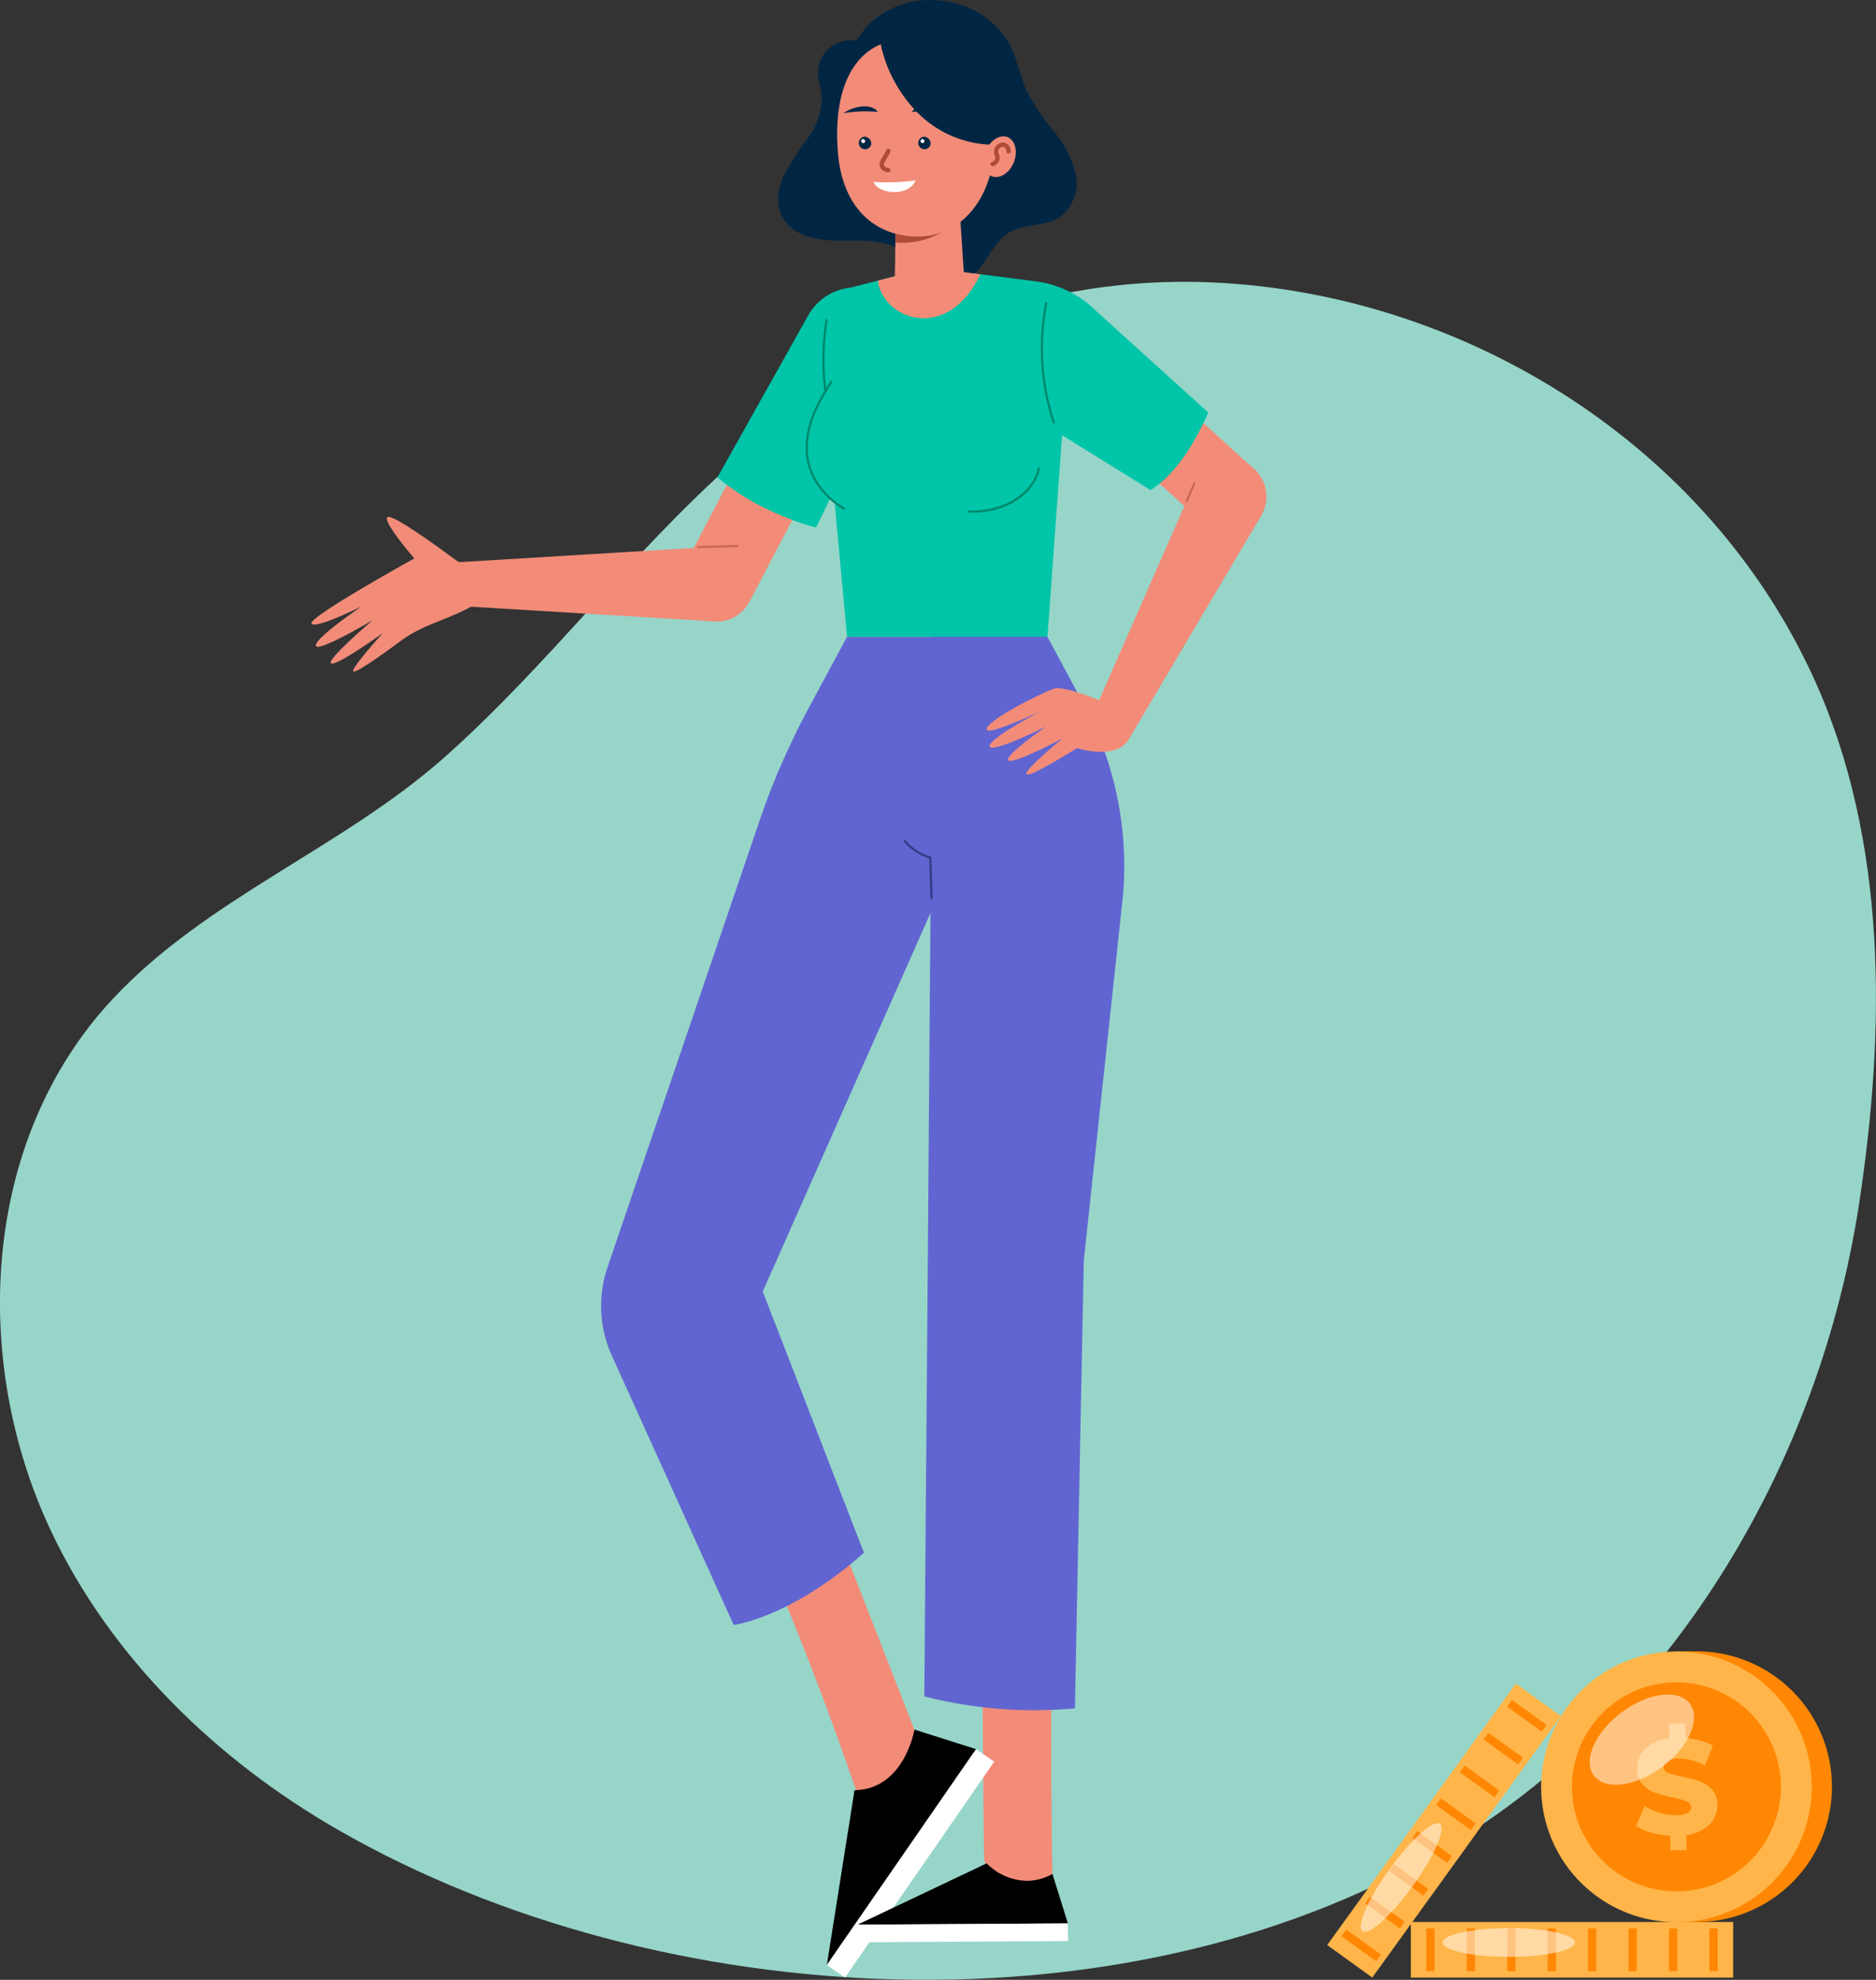 <svg xmlns="http://www.w3.org/2000/svg" xmlns:xlink="http://www.w3.org/1999/xlink" width="289.004" height="304.934" viewBox="0 0 289.004 304.934"><rect x="0" y="0" width="289.004" height="304.934" fill="#333333" stroke="none"/><defs><clipPath id="a"><rect width="289.004" height="304.934" fill="none"/></clipPath><clipPath id="c"><rect width="16.072" height="13.896" fill="none"/></clipPath><clipPath id="d"><rect width="20.407" height="4.42" fill="none"/></clipPath><clipPath id="e"><rect width="12.473" height="16.751" fill="none"/></clipPath></defs><g clip-path="url(#a)"><g clip-path="url(#a)"><path d="M188.235,43.574c-28.368-1.667-54.306,9.066-75.3,27.7C97.1,85.317,84.4,102.473,68.586,116.536c-15.834,14.08-36.666,21.762-51.2,37.3-20.342,21.76-21.876,55.7-9.6,81.815,9.225,19.617,25.526,35.409,44.326,46.2,49.623,28.485,122.891,32.369,172.352,1.674,33.894-21.034,55.893-58.635,61.925-98.066,4.08-26.675,4.46-55.861-6.923-80.9-16.331-35.922-53.192-58.751-91.239-60.987" transform="translate(0)" fill="#97d5c9"/><path d="M282.215,274.986a20.845,20.845,0,1,1-21.038-20.65,20.845,20.845,0,0,1,21.038,20.65" transform="translate(0 0)" fill="#ff8703"/><rect width="3.108" height="41.69" transform="translate(258.068 254.365) rotate(-0.535)" fill="#ff8703"/><path d="M279.107,275.015a20.845,20.845,0,1,1-21.039-20.65,20.845,20.845,0,0,1,21.039,20.65" transform="translate(0 0)" fill="#ffb549"/><path d="M274.353,275.059a16.091,16.091,0,1,1-16.24-15.94,16.091,16.091,0,0,1,16.24,15.94" transform="translate(0 0)" fill="#ff8703"/><path d="M263.359,281a6.148,6.148,0,0,1-3.564,1.641l.021,2.3-2.49.023-.02-2.22a13.067,13.067,0,0,1-2.951-.5,8.464,8.464,0,0,1-2.313-1.027l1.32-3.041a8.714,8.714,0,0,0,2.272,1.016,8.581,8.581,0,0,0,2.534.37q2.365-.021,2.355-1.2a.98.98,0,0,0-.683-.917,12.553,12.553,0,0,0-2.174-.613,20.659,20.659,0,0,1-2.746-.732,4.6,4.6,0,0,1-1.9-1.279,3.5,3.5,0,0,1-.811-2.4,4.158,4.158,0,0,1,1.258-3.073,6.148,6.148,0,0,1,3.7-1.6l-.021-2.282,2.49-.023.02,2.241a12.1,12.1,0,0,1,2.277.394,8.351,8.351,0,0,1,1.947.791l-1.237,3.061a8.46,8.46,0,0,0-4.036-1.082,3.375,3.375,0,0,0-1.781.379,1.092,1.092,0,0,0-.552.95.937.937,0,0,0,.673.865,12.015,12.015,0,0,0,2.142.581,20.053,20.053,0,0,1,2.757.732,4.748,4.748,0,0,1,1.9,1.269,3.436,3.436,0,0,1,.822,2.389A4.1,4.1,0,0,1,263.359,281" transform="translate(0 0)" fill="#ffb549"/><g transform="translate(244.901 260.987)" opacity="0.5" style="mix-blend-mode:soft-light;isolation:isolate"><g clip-path="url(#c)"><path d="M260.331,262.4c1.736,2.317-.168,6.675-4.251,9.734s-8.8,3.659-10.537,1.342.168-6.675,4.252-9.733,8.8-3.66,10.536-1.343" transform="translate(-244.901 -260.987)" fill="#fff"/></g></g><rect width="49.655" height="8.558" transform="translate(217.344 296.025)" fill="#ffb549"/><rect width="1.27" height="6.583" transform="translate(219.73 297.013)" fill="#ff8703"/><rect width="1.27" height="6.583" transform="translate(225.96 297.013)" fill="#ff8703"/><rect width="1.27" height="6.583" transform="translate(232.191 297.013)" fill="#ff8703"/><rect width="1.27" height="6.583" transform="translate(238.421 297.013)" fill="#ff8703"/><rect width="1.27" height="6.583" transform="translate(244.651 297.013)" fill="#ff8703"/><rect width="1.27" height="6.583" transform="translate(250.882 297.013)" fill="#ff8703"/><rect width="1.27" height="6.583" transform="translate(257.112 297.013)" fill="#ff8703"/><rect width="1.27" height="6.583" transform="translate(263.342 297.013)" fill="#ff8703"/><g transform="translate(222.24 296.966)" opacity="0.5" style="mix-blend-mode:soft-light;isolation:isolate"><g clip-path="url(#d)"><path d="M242.647,299.176c0,1.221-4.568,2.21-10.2,2.21s-10.2-.989-10.2-2.21,4.568-2.21,10.2-2.21,10.2.989,10.2,2.21" transform="translate(-222.24 -296.966)" fill="#fff"/></g></g><rect width="49.655" height="8.557" transform="matrix(0.585, -0.811, 0.811, 0.585, 204.462, 299.575)" fill="#ffb549"/><rect width="1.27" height="6.583" transform="matrix(0.585, -0.811, 0.811, 0.585, 206.66, 298.217)" fill="#ff8703"/><rect width="1.27" height="6.583" transform="matrix(0.585, -0.811, 0.811, 0.585, 210.306, 293.165)" fill="#ff8703"/><rect width="1.27" height="6.583" transform="matrix(0.585, -0.811, 0.811, 0.585, 213.952, 288.113)" fill="#ff8703"/><rect width="1.27" height="6.583" transform="translate(217.598 283.061) rotate(-54.168)" fill="#ff8703"/><rect width="1.27" height="6.583" transform="translate(221.245 278.009) rotate(-54.168)" fill="#ff8703"/><rect width="1.27" height="6.583" transform="translate(224.891 272.957) rotate(-54.168)" fill="#ff8703"/><rect width="1.27" height="6.583" transform="matrix(0.585, -0.811, 0.811, 0.585, 228.537, 267.905)" fill="#ff8703"/><rect width="1.27" height="6.583" transform="matrix(0.585, -0.811, 0.811, 0.585, 232.183, 262.853)" fill="#ff8703"/><g transform="translate(209.617 280.799)" opacity="0.5" style="mix-blend-mode:soft-light;isolation:isolate"><g clip-path="url(#e)"><path d="M221.825,280.9c.99.714-.882,5-4.18,9.567s-6.774,7.7-7.763,6.981.881-5,4.179-9.568,6.774-7.694,7.764-6.98" transform="translate(-209.617 -280.799)" fill="#fff"/></g></g><path d="M144.411,129.209l-30.992,72.454-.189-6.057,28.053,71.872c-.243,3.969-1.53,5.818-2.8,6.755-2.222,1.642-6.432,1.994-6.434,1.994q-1.268-3.7-2.613-7.449-4.067-11.321-8.405-21.875C108.677,222.056,99.711,204,98.762,202.12a6.951,6.951,0,0,1-.427-5.332l.238-.725L123.15,121.19a11.372,11.372,0,0,1,21.61,7.093c-.1.31-.224.632-.349.926" transform="translate(0 0)" fill="#f28c78"/><path d="M169.633,125.6c2.53,7.3.608,13.665-.69,19.205-2.664,11.371-1.7,23.3-3.073,34.9-5.145,43.579-3.738,108.921-3.738,108.922a7.094,7.094,0,0,1-7.07,1.206,6.89,6.89,0,0,1-3.466-3.281c-.054-4.942-.138-13.071-.214-23.1-.719-94.12,1.2-91.356-1.427-100.539-3.2-11.192-8.621-24.314-3.041-37.733.769-1.851,4.794-11.53,11.058-11.681,5.477-.131,9.924,7.087,11.661,12.1" transform="translate(0 0)" fill="#f28c78"/><path d="M150.177,125.2l-3.379,7.63-.4.9h-.009l-1.566,3.556h-.009l-.4.915-1.065,2.411-2.4,5.421-.352.8-2.755,6.2-.4.889L136.4,156.3l-.431.968-9.4,21.208-.378.845-6.512,14.7-.361.81L117.5,198.92l1.531,3.96h.009l.387,1.021h.009l7.313,18.876.334.88,4.753,12.25.325.845.933,2.4c-11.352,10.085-20.064,11.115-20.064,11.115l-1.1-2.42-.4-.88L105.164,232.9l-.369-.827-3.318-7.331-.352-.774-6.882-15.207c-.052-.123-.1-.237-.158-.36-.123-.282-.238-.572-.343-.863a18.483,18.483,0,0,1-.159-12.329l13.482-39.6.317-.932,1.531-4.5.343-.995,2.9-8.527.308-.906,1.4-4.11.3-.889,2.8-8.21c.15-.44.308-.889.467-1.329.1-.291.2-.59.308-.88q1.755-4.858,3.969-9.548c.14-.317.29-.634.44-.951h.008c.748-1.575,1.549-3.141,2.376-4.681l5.958-11.08H149.6l.264,12.4.018.888.264,12.409.017.88Z" transform="translate(0 0)" fill="#6165d1"/><path d="M173.18,132.188a53.517,53.517,0,0,1-.176,5.685l-1.751,16.307-.15,1.4-1.012,9.4-.105.977-2.033,18.92-.088.845-.828,7.692-.07.633-.009.247-.44,22.15-.017.871-.168,8.457-.017.977-.431,21.586-.018.951-.273,13.833a68.823,68.823,0,0,1-23.2-1.839l.009-1,.018-2.024.167-21.719.009-1.461.1-12.214.018-1.628.246-31.073.009-.995.141-18.471.009-.924.1-13.614.009-.863.115-14.678.017-2.324.009-.906.026-3.476.009-.88.062-8.263.009-.88.088-11.678.008-.889.106-13.244.026-3.371,17.653,3.371,4.867,9.046.431.792.238.449a52.881,52.881,0,0,1,5.341,15.031c.062.29.115.581.159.871a51.06,51.06,0,0,1,.757,7.031q.025.45.026.9" transform="translate(0 0)" fill="#6165d1"/><path d="M143.5,138.462a.167.167,0,0,1-.168-.163l-.179-6.077a8.534,8.534,0,0,1-3.918-2.585.169.169,0,0,1,.262-.212,8.276,8.276,0,0,0,3.875,2.517.168.168,0,0,1,.115.154l.181,6.193a.168.168,0,0,1-.163.173Z" transform="translate(0 0)" fill="#333b86"/><path d="M109.554,95.683,69.672,93.266a3.313,3.313,0,0,1,0-6.614l39.882-2.418a5.735,5.735,0,0,1,.694,11.449,6.179,6.179,0,0,1-.694,0" transform="translate(0 0)" fill="#f28c78"/><path d="M110.388,95.742a5.727,5.727,0,0,1-5.066-8.383l20.621-39.35a5.724,5.724,0,0,1,10.141,5.314l-20.621,39.35a5.724,5.724,0,0,1-5.075,3.069" transform="translate(0 0)" fill="#f28c78"/><path d="M107.476,84.444a.169.169,0,0,1,0-.337l6.108-.181h.006a.17.17,0,0,1,.168.164.167.167,0,0,1-.163.173l-6.109.181Z" transform="translate(0 0)" fill="#cb6756"/><path d="M70.354,86.367s-9.424-7.081-10.586-6.74,4.058,6.383,4.058,6.383-16.214,8.966-15.839,10,7.665-2.584,7.665-2.584S48.1,98.55,48.686,99.512c.533.872,8.7-3.976,8.7-3.976s-7.287,6.212-6.364,6.635,7.976-4.685,7.976-4.685-5.193,5.709-4.544,5.946,7-4.514,7-4.514c3.173-2.342,4.995-2.673,8.963-4.412,7.141-3.129,5.692-5.539-.059-8.139" transform="translate(0 0)" fill="#f28c78"/><path d="M194.251,79.5l-20.363,34.376a3.313,3.313,0,0,1-5.884-3.02l16.061-36.584a5.735,5.735,0,1,1,10.5,4.611,6.4,6.4,0,0,1-.317.617" transform="translate(0 0)" fill="#f28c78"/><path d="M189.156,82.026a5.71,5.71,0,0,1-3.843-1.482L156.174,54.128a5.724,5.724,0,1,1,7.689-8.481L193,72.061a5.724,5.724,0,0,1-3.847,9.965" transform="translate(0 0)" fill="#f28c78"/><path d="M182.827,77.3a.177.177,0,0,1-.067-.013.169.169,0,0,1-.088-.221l1.16-2.658a.168.168,0,1,1,.309.134l-1.159,2.657a.167.167,0,0,1-.155.1" transform="translate(0 0)" fill="#cb6756"/><path d="M169.1,107.761s-5.137-2.172-6.74-1.688-10.944,5.14-10.316,6.333c.43.816,8.13-2.8,8.13-2.8s-7.977,4.207-7.719,5.358,8.717-3.065,8.717-3.065-6.476,4.455-5.838,5.2,8.346-3.354,8.346-3.354-5.847,4.765-5.554,5.483,7.788-4.006,7.788-4.006,6.6,2.13,8.107-1.794c1.845-4.788-4.921-5.663-4.921-5.663" transform="translate(0 0)" fill="#f28c78"/><path d="M156.9,42.991l2.632.337a16.163,16.163,0,0,1,9.4,4.63l17.2,15.578c-1.949,4.463-4.82,9.357-8.884,11.947L162.51,66.344Z" transform="translate(0 0)" fill="#00c5a8"/><path d="M131.014,44.3l-.342.049a8.435,8.435,0,0,0-6.16,4.224L110.53,73.508c6.476,5.617,15.188,7.738,15.188,7.738l5.3-10.9Z" transform="translate(0 0)" fill="#00c5a8"/><path d="M156.9,42.991l-13.8-1.769L131.014,44.3l-3.7,15.732c-1.64,2.73-3.212,5.743-3.008,9.611a10.664,10.664,0,0,0,4.264,7.706l1.924,20.717h30.873l2.9-40.043Z" transform="translate(0 0)" fill="#00c5a8"/><path d="M149.607,78.976l-.351,0a.169.169,0,0,1-.165-.172.172.172,0,0,1,.171-.165l.325,0c6.386,0,9.844-3.775,10.265-6.509a.174.174,0,0,1,.192-.141.167.167,0,0,1,.141.192c-.409,2.657-3.643,6.795-10.578,6.795" transform="translate(0 0)" fill="#00896d"/><path d="M162.342,65.239a.17.17,0,0,1-.16-.115,36.4,36.4,0,0,1-1.163-18.465.168.168,0,0,1,.33.065A36.062,36.062,0,0,0,162.5,65.017a.169.169,0,0,1-.107.213.164.164,0,0,1-.053.009" transform="translate(0 0)" fill="#00896d"/><path d="M127.167,60.468a.168.168,0,0,1-.167-.149,39.019,39.019,0,0,1,.165-11.056.174.174,0,0,1,.194-.139.169.169,0,0,1,.139.194,38.659,38.659,0,0,0-.164,10.963.168.168,0,0,1-.148.186h-.019" transform="translate(0 0)" fill="#00896d"/><path d="M130.013,78.5a.163.163,0,0,1-.079-.02c-.054-.029-5.49-2.965-5.8-8.832-.23-4.371,1.808-7.708,3.606-10.652l.173-.284a.168.168,0,1,1,.288.175l-.174.285c-1.772,2.9-3.781,6.192-3.556,10.459.3,5.672,5.567,8.524,5.62,8.552a.168.168,0,0,1-.079.317" transform="translate(0 0)" fill="#00896d"/><path d="M165.721,26.967a15.692,15.692,0,0,0-3.336-6.706,34.42,34.42,0,0,1-4.229-6.286c-1.156-2.572-1.514-5.4-3.039-7.822-3.271-5.2-10.382-7.425-16.271-5.426a13.345,13.345,0,0,0-5.489,3.562c-.172.186-1.406,1.968-1.492,1.957a5.383,5.383,0,0,0-3.6.8,4.994,4.994,0,0,0-2.244,4.033c-.016,1.255.459,2.469.566,3.719a10.522,10.522,0,0,1-2.116,6.444,45.476,45.476,0,0,0-3.744,5.846c-.951,2.1-1.25,4.652-.037,6.625,1.616,2.629,5.219,3.321,8.387,3.354s6.549-.283,9.3,1.237a27.005,27.005,0,0,1,4.1,3.381,6.542,6.542,0,0,0,4.864,1.872c1.952-.261,3.389-1.867,4.464-3.46s2.058-3.363,3.753-4.333c2.261-1.294,5.267-.852,7.5-2.192a6.491,6.491,0,0,0,2.669-6.606" transform="translate(0 0)" fill="#002644"/><path d="M147.621,28.824l.88,13.52s-5.9,3.8-10.655.808l.167-10.26Z" transform="translate(0 0)" fill="#f28c78"/><path d="M137.941,37.342a11.757,11.757,0,0,0,9.551-3.5H138Z" transform="translate(0 0)" fill="#ae4c3a"/><path d="M135.224,43.228l7.185-1.832,2.633.164,1.39.09,4.6.59c-5.092,10.711-15.059,6.915-15.811.988" transform="translate(0 0)" fill="#f28c78"/><path d="M137.945,6.2c10.634-1.585,16.217,4.56,15.317,16.493-.716,9.5-6.64,14.765-14.024,13.576-5.845-.941-9.539-5.578-10.144-12.635-.863-10.072,2.536-16.493,8.851-17.434" transform="translate(0 0)" fill="#f28c78"/><path d="M156.115,17.862a18.74,18.74,0,0,0-.8-2.782,16.4,16.4,0,0,0-6.887-8.551A13.167,13.167,0,0,0,136.1,6.035a.451.451,0,0,0-.211.514.38.38,0,0,0-.176.436,21.4,21.4,0,0,0,5.716,10.445,16.719,16.719,0,0,0,10.331,4.8,12.694,12.694,0,0,0,2.883-.059,1.875,1.875,0,0,0,1.712-1.313,7.3,7.3,0,0,0-.238-3" transform="translate(0 0)" fill="#002644"/><path d="M151.759,23.383c-.673,1.664-.189,3.269,1.015,3.756s2.727-.465,3.4-2.129.242-3.408-.962-3.895-2.78.6-3.453,2.268" transform="translate(0 0)" fill="#f28c78"/><path d="M152.921,25.6a.337.337,0,0,1-.114-.654.765.765,0,0,0,.533-.615.983.983,0,0,0-.094-.375,1.721,1.721,0,0,1-.136-.519,1.438,1.438,0,0,1,1.564-1.479,1.311,1.311,0,0,1,1.025,1.346.337.337,0,1,1-.673,0,.658.658,0,0,0-.459-.682.726.726,0,0,0-.588.255.7.7,0,0,0-.2.517,1.182,1.182,0,0,0,.093.321,1.521,1.521,0,0,1,.137.653,1.43,1.43,0,0,1-.977,1.212.356.356,0,0,1-.114.02" transform="translate(0 0)" fill="#ae4c3a"/><path d="M129.983,17.438a19.7,19.7,0,0,1,5.251-.194c-1.094-1.513-3.99-.781-5.251.194" transform="translate(0 0)" fill="#002644"/><path d="M145.709,17.438a19.7,19.7,0,0,0-5.251-.194c1.094-1.513,3.99-.781,5.251.194" transform="translate(0 0)" fill="#002644"/><path d="M134.217,22.221a.966.966,0,1,1-.945-1.165,1.073,1.073,0,0,1,.945,1.165" transform="translate(0 0)" fill="#002644"/><path d="M133.272,21.8a.305.305,0,1,1-.3-.375.343.343,0,0,1,.3.375" transform="translate(0 0)" fill="#fff"/><path d="M143.366,22.221a.966.966,0,1,1-.945-1.165,1.073,1.073,0,0,1,.945,1.165" transform="translate(0 0)" fill="#002644"/><path d="M142.421,21.8a.305.305,0,1,1-.3-.375.343.343,0,0,1,.3.375" transform="translate(0 0)" fill="#fff"/><path d="M136.85,26.548a.334.334,0,0,1-.062-.006,1.593,1.593,0,0,1-1.163-.687,1.116,1.116,0,0,1-.034-.976,6.56,6.56,0,0,1,.492-.913,6.624,6.624,0,0,0,.451-.829.337.337,0,1,1,.631.235,6.641,6.641,0,0,1-.5.94,6.49,6.49,0,0,0-.44.806.439.439,0,0,0-.009.407,1.018,1.018,0,0,0,.7.355.337.337,0,0,1-.061.668" transform="translate(0 0)" fill="#ae4c3a"/><path d="M134.569,28.019a33,33,0,0,0,6.5-.235c-1.158,2.587-5.786,2.133-6.5.235" transform="translate(0 0)" fill="#fff"/><path d="M140.878,266.391s-1.55,9.213-9.239,9.338l-4.263,26.927L150.367,269.4Z" transform="translate(0 0)"/><path d="M130.171,304.583l22.991-33.256-2.795-1.928-22.991,33.256Z" transform="translate(0 0)" fill="#fff"/><path d="M162.132,288.626a8.2,8.2,0,0,1-3.71,1.055A8.917,8.917,0,0,1,152,286.992l-19.886,9.438,32.4-.191Z" transform="translate(0 0)"/><path d="M132.133,299.151l32.4-.19-.019-2.722-32.4.191Z" transform="translate(0 0)" fill="#fff"/></g></g></svg>